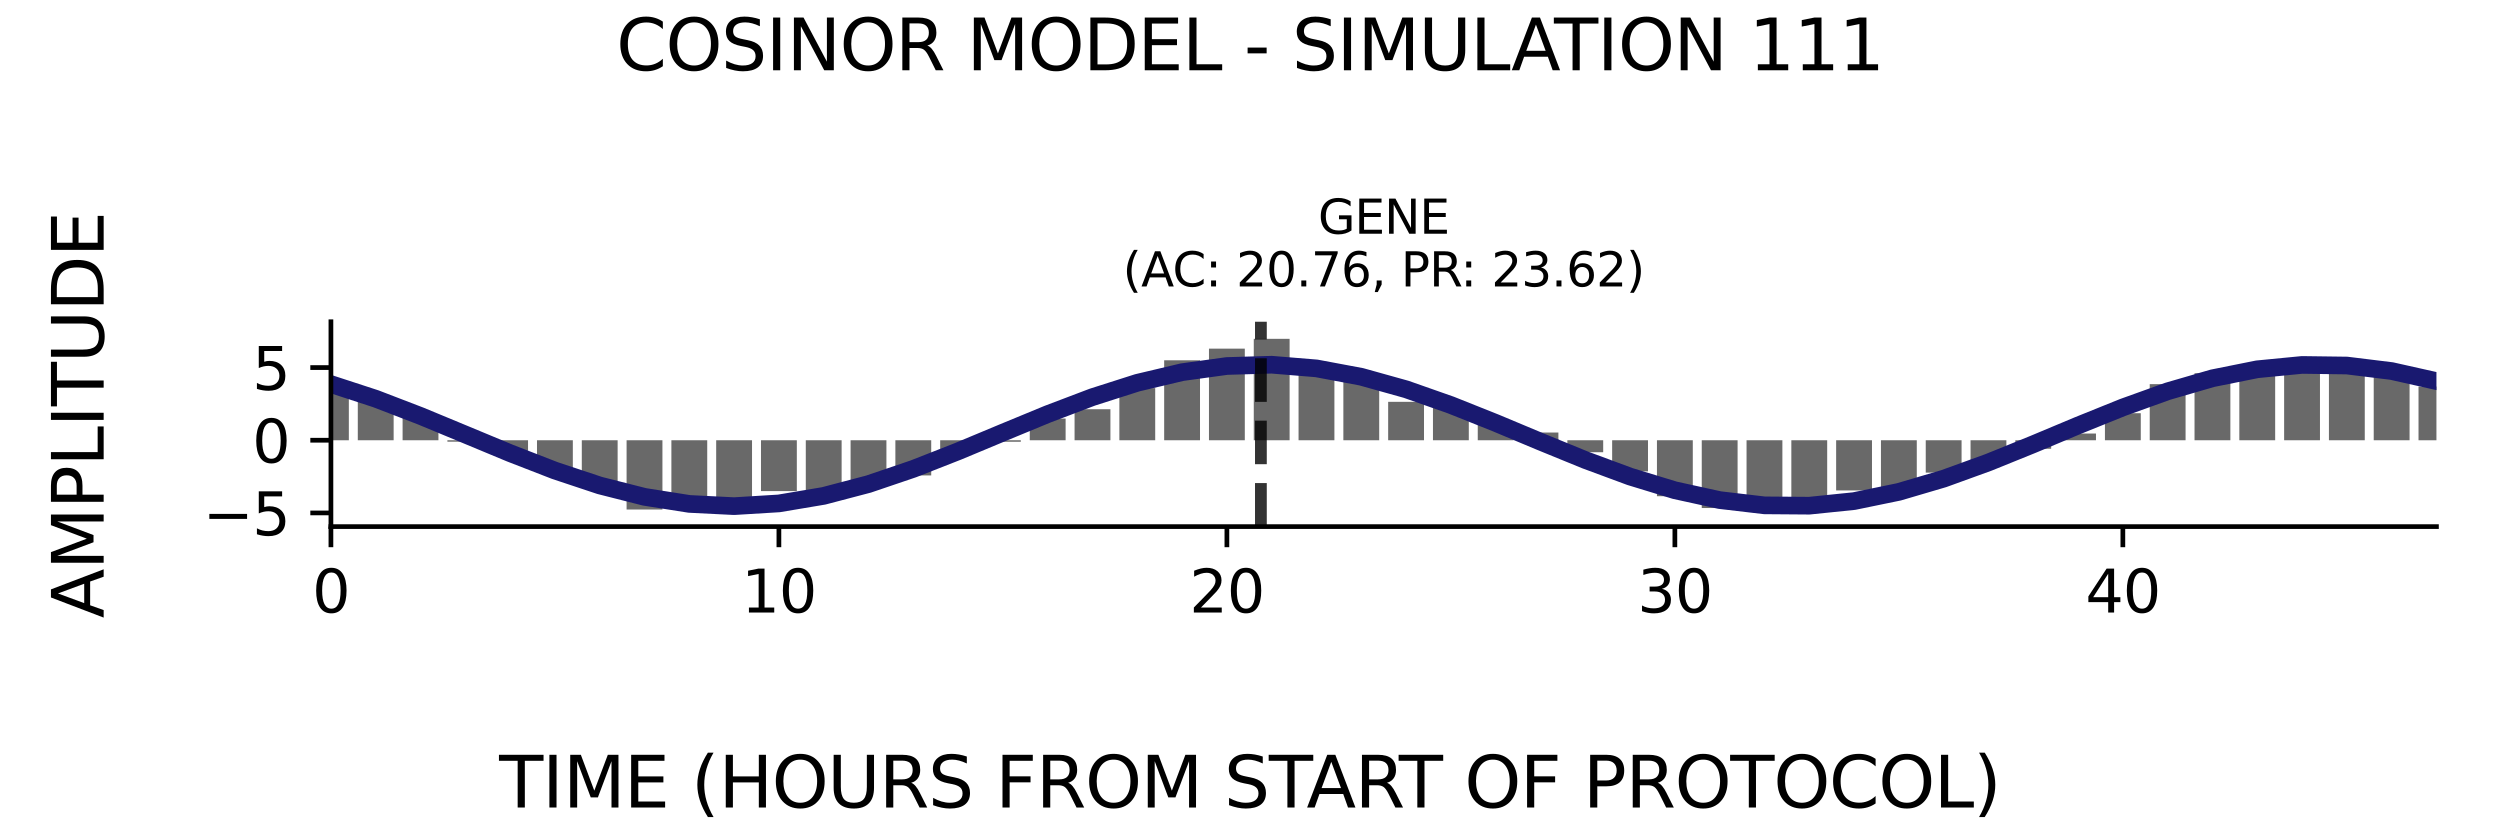 <?xml version="1.0" encoding="utf-8" standalone="no"?>
<!DOCTYPE svg PUBLIC "-//W3C//DTD SVG 1.1//EN"
  "http://www.w3.org/Graphics/SVG/1.1/DTD/svg11.dtd">
<svg xmlns:xlink="http://www.w3.org/1999/xlink" width="424.8pt" height="141.12pt" viewBox="0 0 424.8 141.12" xmlns="http://www.w3.org/2000/svg" version="1.1">
 <defs>
  <style type="text/css">*{stroke-linejoin: round; stroke-linecap: butt}</style>
 </defs>
 <g id="figure_1">
  <g id="patch_1">
   <path d="M 0 141.12 
L 424.8 141.12 
L 424.8 0 
L 0 0 
z
" style="fill: #ffffff"/>
  </g>
  <g id="axes_1">
   <g id="patch_2">
    <path d="M 56.23 89.48 
L 414 89.48 
L 414 54.672 
L 56.23 54.672 
z
" style="fill: #ffffff"/>
   </g>
   <g id="patch_3">
    <path d="M 53.185 74.807 
L 59.275 74.807 
L 59.275 65.65 
L 53.185 65.65 
z
" clip-path="url(#pfb794a024e)" style="fill: #696969"/>
   </g>
   <g id="patch_4">
    <path d="M 60.797 74.807 
L 66.887 74.807 
L 66.887 67.867 
L 60.797 67.867 
z
" clip-path="url(#pfb794a024e)" style="fill: #696969"/>
   </g>
   <g id="patch_5">
    <path d="M 68.409 74.807 
L 74.499 74.807 
L 74.499 70.364 
L 68.409 70.364 
z
" clip-path="url(#pfb794a024e)" style="fill: #696969"/>
   </g>
   <g id="patch_6">
    <path d="M 76.022 74.807 
L 82.111 74.807 
L 82.111 75.052 
L 76.022 75.052 
z
" clip-path="url(#pfb794a024e)" style="fill: #696969"/>
   </g>
   <g id="patch_7">
    <path d="M 83.634 74.807 
L 89.723 74.807 
L 89.723 76.61 
L 83.634 76.61 
z
" clip-path="url(#pfb794a024e)" style="fill: #696969"/>
   </g>
   <g id="patch_8">
    <path d="M 91.246 74.807 
L 97.335 74.807 
L 97.335 80.356 
L 91.246 80.356 
z
" clip-path="url(#pfb794a024e)" style="fill: #696969"/>
   </g>
   <g id="patch_9">
    <path d="M 98.858 74.807 
L 104.948 74.807 
L 104.948 82.602 
L 98.858 82.602 
z
" clip-path="url(#pfb794a024e)" style="fill: #696969"/>
   </g>
   <g id="patch_10">
    <path d="M 106.47 74.807 
L 112.56 74.807 
L 112.56 86.579 
L 106.47 86.579 
z
" clip-path="url(#pfb794a024e)" style="fill: #696969"/>
   </g>
   <g id="patch_11">
    <path d="M 114.082 74.807 
L 120.172 74.807 
L 120.172 86.06 
L 114.082 86.06 
z
" clip-path="url(#pfb794a024e)" style="fill: #696969"/>
   </g>
   <g id="patch_12">
    <path d="M 121.694 74.807 
L 127.784 74.807 
L 127.784 85.616 
L 121.694 85.616 
z
" clip-path="url(#pfb794a024e)" style="fill: #696969"/>
   </g>
   <g id="patch_13">
    <path d="M 129.306 74.807 
L 135.396 74.807 
L 135.396 83.447 
L 129.306 83.447 
z
" clip-path="url(#pfb794a024e)" style="fill: #696969"/>
   </g>
   <g id="patch_14">
    <path d="M 136.919 74.807 
L 143.008 74.807 
L 143.008 84.641 
L 136.919 84.641 
z
" clip-path="url(#pfb794a024e)" style="fill: #696969"/>
   </g>
   <g id="patch_15">
    <path d="M 144.531 74.807 
L 150.62 74.807 
L 150.62 81.793 
L 144.531 81.793 
z
" clip-path="url(#pfb794a024e)" style="fill: #696969"/>
   </g>
   <g id="patch_16">
    <path d="M 152.143 74.807 
L 158.233 74.807 
L 158.233 80.785 
L 152.143 80.785 
z
" clip-path="url(#pfb794a024e)" style="fill: #696969"/>
   </g>
   <g id="patch_17">
    <path d="M 159.755 74.807 
L 165.845 74.807 
L 165.845 76.437 
L 159.755 76.437 
z
" clip-path="url(#pfb794a024e)" style="fill: #696969"/>
   </g>
   <g id="patch_18">
    <path d="M 167.367 74.807 
L 173.457 74.807 
L 173.457 75.065 
L 167.367 75.065 
z
" clip-path="url(#pfb794a024e)" style="fill: #696969"/>
   </g>
   <g id="patch_19">
    <path d="M 174.979 74.807 
L 181.069 74.807 
L 181.069 71.119 
L 174.979 71.119 
z
" clip-path="url(#pfb794a024e)" style="fill: #696969"/>
   </g>
   <g id="patch_20">
    <path d="M 182.591 74.807 
L 188.681 74.807 
L 188.681 69.537 
L 182.591 69.537 
z
" clip-path="url(#pfb794a024e)" style="fill: #696969"/>
   </g>
   <g id="patch_21">
    <path d="M 190.203 74.807 
L 196.293 74.807 
L 196.293 65.946 
L 190.203 65.946 
z
" clip-path="url(#pfb794a024e)" style="fill: #696969"/>
   </g>
   <g id="patch_22">
    <path d="M 197.816 74.807 
L 203.905 74.807 
L 203.905 61.219 
L 197.816 61.219 
z
" clip-path="url(#pfb794a024e)" style="fill: #696969"/>
   </g>
   <g id="patch_23">
    <path d="M 205.428 74.807 
L 211.517 74.807 
L 211.517 59.242 
L 205.428 59.242 
z
" clip-path="url(#pfb794a024e)" style="fill: #696969"/>
   </g>
   <g id="patch_24">
    <path d="M 213.04 74.807 
L 219.13 74.807 
L 219.13 57.573 
L 213.04 57.573 
z
" clip-path="url(#pfb794a024e)" style="fill: #696969"/>
   </g>
   <g id="patch_25">
    <path d="M 220.652 74.807 
L 226.742 74.807 
L 226.742 62.723 
L 220.652 62.723 
z
" clip-path="url(#pfb794a024e)" style="fill: #696969"/>
   </g>
   <g id="patch_26">
    <path d="M 228.264 74.807 
L 234.354 74.807 
L 234.354 63.939 
L 228.264 63.939 
z
" clip-path="url(#pfb794a024e)" style="fill: #696969"/>
   </g>
   <g id="patch_27">
    <path d="M 235.876 74.807 
L 241.966 74.807 
L 241.966 68.28 
L 235.876 68.28 
z
" clip-path="url(#pfb794a024e)" style="fill: #696969"/>
   </g>
   <g id="patch_28">
    <path d="M 243.488 74.807 
L 249.578 74.807 
L 249.578 69.04 
L 243.488 69.04 
z
" clip-path="url(#pfb794a024e)" style="fill: #696969"/>
   </g>
   <g id="patch_29">
    <path d="M 251.1 74.807 
L 257.19 74.807 
L 257.19 71.904 
L 251.1 71.904 
z
" clip-path="url(#pfb794a024e)" style="fill: #696969"/>
   </g>
   <g id="patch_30">
    <path d="M 258.713 74.807 
L 264.802 74.807 
L 264.802 73.495 
L 258.713 73.495 
z
" clip-path="url(#pfb794a024e)" style="fill: #696969"/>
   </g>
   <g id="patch_31">
    <path d="M 266.325 74.807 
L 272.414 74.807 
L 272.414 76.842 
L 266.325 76.842 
z
" clip-path="url(#pfb794a024e)" style="fill: #696969"/>
   </g>
   <g id="patch_32">
    <path d="M 273.937 74.807 
L 280.027 74.807 
L 280.027 80.101 
L 273.937 80.101 
z
" clip-path="url(#pfb794a024e)" style="fill: #696969"/>
   </g>
   <g id="patch_33">
    <path d="M 281.549 74.807 
L 287.639 74.807 
L 287.639 84.317 
L 281.549 84.317 
z
" clip-path="url(#pfb794a024e)" style="fill: #696969"/>
   </g>
   <g id="patch_34">
    <path d="M 289.161 74.807 
L 295.251 74.807 
L 295.251 86.324 
L 289.161 86.324 
z
" clip-path="url(#pfb794a024e)" style="fill: #696969"/>
   </g>
   <g id="patch_35">
    <path d="M 296.773 74.807 
L 302.863 74.807 
L 302.863 85.98 
L 296.773 85.98 
z
" clip-path="url(#pfb794a024e)" style="fill: #696969"/>
   </g>
   <g id="patch_36">
    <path d="M 304.385 74.807 
L 310.475 74.807 
L 310.475 85.103 
L 304.385 85.103 
z
" clip-path="url(#pfb794a024e)" style="fill: #696969"/>
   </g>
   <g id="patch_37">
    <path d="M 311.997 74.807 
L 318.087 74.807 
L 318.087 83.334 
L 311.997 83.334 
z
" clip-path="url(#pfb794a024e)" style="fill: #696969"/>
   </g>
   <g id="patch_38">
    <path d="M 319.61 74.807 
L 325.699 74.807 
L 325.699 82.832 
L 319.61 82.832 
z
" clip-path="url(#pfb794a024e)" style="fill: #696969"/>
   </g>
   <g id="patch_39">
    <path d="M 327.222 74.807 
L 333.311 74.807 
L 333.311 80.309 
L 327.222 80.309 
z
" clip-path="url(#pfb794a024e)" style="fill: #696969"/>
   </g>
   <g id="patch_40">
    <path d="M 334.834 74.807 
L 340.924 74.807 
L 340.924 78.26 
L 334.834 78.26 
z
" clip-path="url(#pfb794a024e)" style="fill: #696969"/>
   </g>
   <g id="patch_41">
    <path d="M 342.446 74.807 
L 348.536 74.807 
L 348.536 76.255 
L 342.446 76.255 
z
" clip-path="url(#pfb794a024e)" style="fill: #696969"/>
   </g>
   <g id="patch_42">
    <path d="M 350.058 74.807 
L 356.148 74.807 
L 356.148 73.666 
L 350.058 73.666 
z
" clip-path="url(#pfb794a024e)" style="fill: #696969"/>
   </g>
   <g id="patch_43">
    <path d="M 357.67 74.807 
L 363.76 74.807 
L 363.76 70.214 
L 357.67 70.214 
z
" clip-path="url(#pfb794a024e)" style="fill: #696969"/>
   </g>
   <g id="patch_44">
    <path d="M 365.282 74.807 
L 371.372 74.807 
L 371.372 65.273 
L 365.282 65.273 
z
" clip-path="url(#pfb794a024e)" style="fill: #696969"/>
   </g>
   <g id="patch_45">
    <path d="M 372.895 74.807 
L 378.984 74.807 
L 378.984 63.417 
L 372.895 63.417 
z
" clip-path="url(#pfb794a024e)" style="fill: #696969"/>
   </g>
   <g id="patch_46">
    <path d="M 380.507 74.807 
L 386.596 74.807 
L 386.596 63.36 
L 380.507 63.36 
z
" clip-path="url(#pfb794a024e)" style="fill: #696969"/>
   </g>
   <g id="patch_47">
    <path d="M 388.119 74.807 
L 394.208 74.807 
L 394.208 63.048 
L 388.119 63.048 
z
" clip-path="url(#pfb794a024e)" style="fill: #696969"/>
   </g>
   <g id="patch_48">
    <path d="M 395.731 74.807 
L 401.821 74.807 
L 401.821 63.182 
L 395.731 63.182 
z
" clip-path="url(#pfb794a024e)" style="fill: #696969"/>
   </g>
   <g id="patch_49">
    <path d="M 403.343 74.807 
L 409.433 74.807 
L 409.433 63.633 
L 403.343 63.633 
z
" clip-path="url(#pfb794a024e)" style="fill: #696969"/>
   </g>
   <g id="patch_50">
    <path d="M 410.955 74.807 
L 417.045 74.807 
L 417.045 65.679 
L 410.955 65.679 
z
" clip-path="url(#pfb794a024e)" style="fill: #696969"/>
   </g>
   <g id="matplotlib.axis_1">
    <g id="xtick_1">
     <g id="line2d_1">
      <defs>
       <path id="m798e04ff6f" d="M 0 0 
L 0 3.5 
" style="stroke: #000000; stroke-width: 0.8"/>
      </defs>
      <g>
       <use xlink:href="#m798e04ff6f" x="56.23" y="89.48" style="stroke: #000000; stroke-width: 0.8"/>
      </g>
     </g>
     <g id="text_1">
      <!-- 0 -->
      <g transform="translate(53.049 104.078) scale(0.1 -0.1)">
       <defs>
        <path id="DejaVuSans-30" d="M 2034 4250 
Q 1547 4250 1301 3770 
Q 1056 3291 1056 2328 
Q 1056 1369 1301 889 
Q 1547 409 2034 409 
Q 2525 409 2770 889 
Q 3016 1369 3016 2328 
Q 3016 3291 2770 3770 
Q 2525 4250 2034 4250 
z
M 2034 4750 
Q 2819 4750 3233 4129 
Q 3647 3509 3647 2328 
Q 3647 1150 3233 529 
Q 2819 -91 2034 -91 
Q 1250 -91 836 529 
Q 422 1150 422 2328 
Q 422 3509 836 4129 
Q 1250 4750 2034 4750 
z
" transform="scale(0.016)"/>
       </defs>
       <use xlink:href="#DejaVuSans-30"/>
      </g>
     </g>
    </g>
    <g id="xtick_2">
     <g id="line2d_2">
      <g>
       <use xlink:href="#m798e04ff6f" x="132.351" y="89.48" style="stroke: #000000; stroke-width: 0.8"/>
      </g>
     </g>
     <g id="text_2">
      <!-- 10 -->
      <g transform="translate(125.989 104.078) scale(0.1 -0.1)">
       <defs>
        <path id="DejaVuSans-31" d="M 794 531 
L 1825 531 
L 1825 4091 
L 703 3866 
L 703 4441 
L 1819 4666 
L 2450 4666 
L 2450 531 
L 3481 531 
L 3481 0 
L 794 0 
L 794 531 
z
" transform="scale(0.016)"/>
       </defs>
       <use xlink:href="#DejaVuSans-31"/>
       <use xlink:href="#DejaVuSans-30" x="63.623"/>
      </g>
     </g>
    </g>
    <g id="xtick_3">
     <g id="line2d_3">
      <g>
       <use xlink:href="#m798e04ff6f" x="208.473" y="89.48" style="stroke: #000000; stroke-width: 0.8"/>
      </g>
     </g>
     <g id="text_3">
      <!-- 20 -->
      <g transform="translate(202.11 104.078) scale(0.1 -0.1)">
       <defs>
        <path id="DejaVuSans-32" d="M 1228 531 
L 3431 531 
L 3431 0 
L 469 0 
L 469 531 
Q 828 903 1448 1529 
Q 2069 2156 2228 2338 
Q 2531 2678 2651 2914 
Q 2772 3150 2772 3378 
Q 2772 3750 2511 3984 
Q 2250 4219 1831 4219 
Q 1534 4219 1204 4116 
Q 875 4013 500 3803 
L 500 4441 
Q 881 4594 1212 4672 
Q 1544 4750 1819 4750 
Q 2544 4750 2975 4387 
Q 3406 4025 3406 3419 
Q 3406 3131 3298 2873 
Q 3191 2616 2906 2266 
Q 2828 2175 2409 1742 
Q 1991 1309 1228 531 
z
" transform="scale(0.016)"/>
       </defs>
       <use xlink:href="#DejaVuSans-32"/>
       <use xlink:href="#DejaVuSans-30" x="63.623"/>
      </g>
     </g>
    </g>
    <g id="xtick_4">
     <g id="line2d_4">
      <g>
       <use xlink:href="#m798e04ff6f" x="284.594" y="89.48" style="stroke: #000000; stroke-width: 0.8"/>
      </g>
     </g>
     <g id="text_4">
      <!-- 30 -->
      <g transform="translate(278.231 104.078) scale(0.1 -0.1)">
       <defs>
        <path id="DejaVuSans-33" d="M 2597 2516 
Q 3050 2419 3304 2112 
Q 3559 1806 3559 1356 
Q 3559 666 3084 287 
Q 2609 -91 1734 -91 
Q 1441 -91 1130 -33 
Q 819 25 488 141 
L 488 750 
Q 750 597 1062 519 
Q 1375 441 1716 441 
Q 2309 441 2620 675 
Q 2931 909 2931 1356 
Q 2931 1769 2642 2001 
Q 2353 2234 1838 2234 
L 1294 2234 
L 1294 2753 
L 1863 2753 
Q 2328 2753 2575 2939 
Q 2822 3125 2822 3475 
Q 2822 3834 2567 4026 
Q 2313 4219 1838 4219 
Q 1578 4219 1281 4162 
Q 984 4106 628 3988 
L 628 4550 
Q 988 4650 1302 4700 
Q 1616 4750 1894 4750 
Q 2613 4750 3031 4423 
Q 3450 4097 3450 3541 
Q 3450 3153 3228 2886 
Q 3006 2619 2597 2516 
z
" transform="scale(0.016)"/>
       </defs>
       <use xlink:href="#DejaVuSans-33"/>
       <use xlink:href="#DejaVuSans-30" x="63.623"/>
      </g>
     </g>
    </g>
    <g id="xtick_5">
     <g id="line2d_5">
      <g>
       <use xlink:href="#m798e04ff6f" x="360.715" y="89.48" style="stroke: #000000; stroke-width: 0.8"/>
      </g>
     </g>
     <g id="text_5">
      <!-- 40 -->
      <g transform="translate(354.353 104.078) scale(0.1 -0.1)">
       <defs>
        <path id="DejaVuSans-34" d="M 2419 4116 
L 825 1625 
L 2419 1625 
L 2419 4116 
z
M 2253 4666 
L 3047 4666 
L 3047 1625 
L 3713 1625 
L 3713 1100 
L 3047 1100 
L 3047 0 
L 2419 0 
L 2419 1100 
L 313 1100 
L 313 1709 
L 2253 4666 
z
" transform="scale(0.016)"/>
       </defs>
       <use xlink:href="#DejaVuSans-34"/>
       <use xlink:href="#DejaVuSans-30" x="63.623"/>
      </g>
     </g>
    </g>
   </g>
   <g id="matplotlib.axis_2">
    <g id="ytick_1">
     <g id="line2d_6">
      <defs>
       <path id="md021c856f5" d="M 0 0 
L -3.5 0 
" style="stroke: #000000; stroke-width: 0.8"/>
      </defs>
      <g>
       <use xlink:href="#md021c856f5" x="56.23" y="87.158" style="stroke: #000000; stroke-width: 0.8"/>
      </g>
     </g>
     <g id="text_6">
      <!-- −5 -->
      <g transform="translate(34.488 90.957) scale(0.1 -0.1)">
       <defs>
        <path id="DejaVuSans-2212" d="M 678 2272 
L 4684 2272 
L 4684 1741 
L 678 1741 
L 678 2272 
z
" transform="scale(0.016)"/>
        <path id="DejaVuSans-35" d="M 691 4666 
L 3169 4666 
L 3169 4134 
L 1269 4134 
L 1269 2991 
Q 1406 3038 1543 3061 
Q 1681 3084 1819 3084 
Q 2600 3084 3056 2656 
Q 3513 2228 3513 1497 
Q 3513 744 3044 326 
Q 2575 -91 1722 -91 
Q 1428 -91 1123 -41 
Q 819 9 494 109 
L 494 744 
Q 775 591 1075 516 
Q 1375 441 1709 441 
Q 2250 441 2565 725 
Q 2881 1009 2881 1497 
Q 2881 1984 2565 2268 
Q 2250 2553 1709 2553 
Q 1456 2553 1204 2497 
Q 953 2441 691 2322 
L 691 4666 
z
" transform="scale(0.016)"/>
       </defs>
       <use xlink:href="#DejaVuSans-2212"/>
       <use xlink:href="#DejaVuSans-35" x="83.789"/>
      </g>
     </g>
    </g>
    <g id="ytick_2">
     <g id="line2d_7">
      <g>
       <use xlink:href="#md021c856f5" x="56.23" y="74.807" style="stroke: #000000; stroke-width: 0.8"/>
      </g>
     </g>
     <g id="text_7">
      <!-- 0 -->
      <g transform="translate(42.867 78.606) scale(0.1 -0.1)">
       <use xlink:href="#DejaVuSans-30"/>
      </g>
     </g>
    </g>
    <g id="ytick_3">
     <g id="line2d_8">
      <g>
       <use xlink:href="#md021c856f5" x="56.23" y="62.456" style="stroke: #000000; stroke-width: 0.8"/>
      </g>
     </g>
     <g id="text_8">
      <!-- 5 -->
      <g transform="translate(42.867 66.256) scale(0.1 -0.1)">
       <use xlink:href="#DejaVuSans-35"/>
      </g>
     </g>
    </g>
   </g>
   <g id="line2d_9">
    <path d="M 56.23 65.266 
L 63.842 67.753 
L 71.454 70.679 
L 79.066 73.836 
L 86.679 77.003 
L 94.291 79.957 
L 101.903 82.491 
L 109.515 84.425 
L 117.127 85.625 
L 124.739 86.005 
L 132.351 85.54 
L 139.963 84.26 
L 147.576 82.258 
L 155.188 79.672 
L 162.8 76.687 
L 170.412 73.51 
L 178.024 70.367 
L 185.636 67.477 
L 193.248 65.045 
L 200.86 63.241 
L 208.473 62.192 
L 216.085 61.972 
L 223.697 62.597 
L 231.309 64.022 
L 238.921 66.148 
L 246.533 68.824 
L 254.145 71.863 
L 261.757 75.05 
L 269.37 78.162 
L 276.982 80.98 
L 284.594 83.305 
L 292.206 84.974 
L 299.818 85.869 
L 307.43 85.928 
L 315.042 85.146 
L 322.654 83.578 
L 330.267 81.335 
L 337.879 78.574 
L 345.491 75.49 
L 353.103 72.3 
L 360.715 69.227 
L 368.327 66.489 
L 375.939 64.277 
L 383.551 62.748 
L 391.164 62.009 
L 398.776 62.111 
L 406.388 63.048 
L 414 64.754 
" clip-path="url(#pfb794a024e)" style="fill: none; stroke: #191970; stroke-width: 3; stroke-linecap: square"/>
   </g>
   <g id="line2d_10">
    <path d="M 214.251 89.48 
L 214.251 54.672 
" clip-path="url(#pfb794a024e)" style="fill: none; stroke-dasharray: 7.4,3.2; stroke-dashoffset: 0; stroke: #000000; stroke-opacity: 0.8; stroke-width: 2"/>
   </g>
   <g id="patch_51">
    <path d="M 56.23 89.48 
L 56.23 54.672 
" style="fill: none; stroke: #000000; stroke-width: 0.8; stroke-linejoin: miter; stroke-linecap: square"/>
   </g>
   <g id="patch_52">
    <path d="M 56.23 89.48 
L 414 89.48 
" style="fill: none; stroke: #000000; stroke-width: 0.8; stroke-linejoin: miter; stroke-linecap: square"/>
   </g>
   <g id="text_9">
    <!-- GENE -->
    <g transform="translate(223.968 39.714) scale(0.08 -0.08)">
     <defs>
      <path id="DejaVuSans-47" d="M 3809 666 
L 3809 1919 
L 2778 1919 
L 2778 2438 
L 4434 2438 
L 4434 434 
Q 4069 175 3628 42 
Q 3188 -91 2688 -91 
Q 1594 -91 976 548 
Q 359 1188 359 2328 
Q 359 3472 976 4111 
Q 1594 4750 2688 4750 
Q 3144 4750 3555 4637 
Q 3966 4525 4313 4306 
L 4313 3634 
Q 3963 3931 3569 4081 
Q 3175 4231 2741 4231 
Q 1884 4231 1454 3753 
Q 1025 3275 1025 2328 
Q 1025 1384 1454 906 
Q 1884 428 2741 428 
Q 3075 428 3337 486 
Q 3600 544 3809 666 
z
" transform="scale(0.016)"/>
      <path id="DejaVuSans-45" d="M 628 4666 
L 3578 4666 
L 3578 4134 
L 1259 4134 
L 1259 2753 
L 3481 2753 
L 3481 2222 
L 1259 2222 
L 1259 531 
L 3634 531 
L 3634 0 
L 628 0 
L 628 4666 
z
" transform="scale(0.016)"/>
      <path id="DejaVuSans-4e" d="M 628 4666 
L 1478 4666 
L 3547 763 
L 3547 4666 
L 4159 4666 
L 4159 0 
L 3309 0 
L 1241 3903 
L 1241 0 
L 628 0 
L 628 4666 
z
" transform="scale(0.016)"/>
     </defs>
     <use xlink:href="#DejaVuSans-47"/>
     <use xlink:href="#DejaVuSans-45" x="77.49"/>
     <use xlink:href="#DejaVuSans-4e" x="140.674"/>
     <use xlink:href="#DejaVuSans-45" x="215.479"/>
    </g>
    <!-- (AC: 20.76, PR: 23.62) -->
    <g transform="translate(190.786 48.672) scale(0.08 -0.08)">
     <defs>
      <path id="DejaVuSans-28" d="M 1984 4856 
Q 1566 4138 1362 3434 
Q 1159 2731 1159 2009 
Q 1159 1288 1364 580 
Q 1569 -128 1984 -844 
L 1484 -844 
Q 1016 -109 783 600 
Q 550 1309 550 2009 
Q 550 2706 781 3412 
Q 1013 4119 1484 4856 
L 1984 4856 
z
" transform="scale(0.016)"/>
      <path id="DejaVuSans-41" d="M 2188 4044 
L 1331 1722 
L 3047 1722 
L 2188 4044 
z
M 1831 4666 
L 2547 4666 
L 4325 0 
L 3669 0 
L 3244 1197 
L 1141 1197 
L 716 0 
L 50 0 
L 1831 4666 
z
" transform="scale(0.016)"/>
      <path id="DejaVuSans-43" d="M 4122 4306 
L 4122 3641 
Q 3803 3938 3442 4084 
Q 3081 4231 2675 4231 
Q 1875 4231 1450 3742 
Q 1025 3253 1025 2328 
Q 1025 1406 1450 917 
Q 1875 428 2675 428 
Q 3081 428 3442 575 
Q 3803 722 4122 1019 
L 4122 359 
Q 3791 134 3420 21 
Q 3050 -91 2638 -91 
Q 1578 -91 968 557 
Q 359 1206 359 2328 
Q 359 3453 968 4101 
Q 1578 4750 2638 4750 
Q 3056 4750 3426 4639 
Q 3797 4528 4122 4306 
z
" transform="scale(0.016)"/>
      <path id="DejaVuSans-3a" d="M 750 794 
L 1409 794 
L 1409 0 
L 750 0 
L 750 794 
z
M 750 3309 
L 1409 3309 
L 1409 2516 
L 750 2516 
L 750 3309 
z
" transform="scale(0.016)"/>
      <path id="DejaVuSans-20" transform="scale(0.016)"/>
      <path id="DejaVuSans-2e" d="M 684 794 
L 1344 794 
L 1344 0 
L 684 0 
L 684 794 
z
" transform="scale(0.016)"/>
      <path id="DejaVuSans-37" d="M 525 4666 
L 3525 4666 
L 3525 4397 
L 1831 0 
L 1172 0 
L 2766 4134 
L 525 4134 
L 525 4666 
z
" transform="scale(0.016)"/>
      <path id="DejaVuSans-36" d="M 2113 2584 
Q 1688 2584 1439 2293 
Q 1191 2003 1191 1497 
Q 1191 994 1439 701 
Q 1688 409 2113 409 
Q 2538 409 2786 701 
Q 3034 994 3034 1497 
Q 3034 2003 2786 2293 
Q 2538 2584 2113 2584 
z
M 3366 4563 
L 3366 3988 
Q 3128 4100 2886 4159 
Q 2644 4219 2406 4219 
Q 1781 4219 1451 3797 
Q 1122 3375 1075 2522 
Q 1259 2794 1537 2939 
Q 1816 3084 2150 3084 
Q 2853 3084 3261 2657 
Q 3669 2231 3669 1497 
Q 3669 778 3244 343 
Q 2819 -91 2113 -91 
Q 1303 -91 875 529 
Q 447 1150 447 2328 
Q 447 3434 972 4092 
Q 1497 4750 2381 4750 
Q 2619 4750 2861 4703 
Q 3103 4656 3366 4563 
z
" transform="scale(0.016)"/>
      <path id="DejaVuSans-2c" d="M 750 794 
L 1409 794 
L 1409 256 
L 897 -744 
L 494 -744 
L 750 256 
L 750 794 
z
" transform="scale(0.016)"/>
      <path id="DejaVuSans-50" d="M 1259 4147 
L 1259 2394 
L 2053 2394 
Q 2494 2394 2734 2622 
Q 2975 2850 2975 3272 
Q 2975 3691 2734 3919 
Q 2494 4147 2053 4147 
L 1259 4147 
z
M 628 4666 
L 2053 4666 
Q 2838 4666 3239 4311 
Q 3641 3956 3641 3272 
Q 3641 2581 3239 2228 
Q 2838 1875 2053 1875 
L 1259 1875 
L 1259 0 
L 628 0 
L 628 4666 
z
" transform="scale(0.016)"/>
      <path id="DejaVuSans-52" d="M 2841 2188 
Q 3044 2119 3236 1894 
Q 3428 1669 3622 1275 
L 4263 0 
L 3584 0 
L 2988 1197 
Q 2756 1666 2539 1819 
Q 2322 1972 1947 1972 
L 1259 1972 
L 1259 0 
L 628 0 
L 628 4666 
L 2053 4666 
Q 2853 4666 3247 4331 
Q 3641 3997 3641 3322 
Q 3641 2881 3436 2590 
Q 3231 2300 2841 2188 
z
M 1259 4147 
L 1259 2491 
L 2053 2491 
Q 2509 2491 2742 2702 
Q 2975 2913 2975 3322 
Q 2975 3731 2742 3939 
Q 2509 4147 2053 4147 
L 1259 4147 
z
" transform="scale(0.016)"/>
      <path id="DejaVuSans-29" d="M 513 4856 
L 1013 4856 
Q 1481 4119 1714 3412 
Q 1947 2706 1947 2009 
Q 1947 1309 1714 600 
Q 1481 -109 1013 -844 
L 513 -844 
Q 928 -128 1133 580 
Q 1338 1288 1338 2009 
Q 1338 2731 1133 3434 
Q 928 4138 513 4856 
z
" transform="scale(0.016)"/>
     </defs>
     <use xlink:href="#DejaVuSans-28"/>
     <use xlink:href="#DejaVuSans-41" x="39.014"/>
     <use xlink:href="#DejaVuSans-43" x="105.672"/>
     <use xlink:href="#DejaVuSans-3a" x="175.496"/>
     <use xlink:href="#DejaVuSans-20" x="209.188"/>
     <use xlink:href="#DejaVuSans-32" x="240.975"/>
     <use xlink:href="#DejaVuSans-30" x="304.598"/>
     <use xlink:href="#DejaVuSans-2e" x="368.221"/>
     <use xlink:href="#DejaVuSans-37" x="400.008"/>
     <use xlink:href="#DejaVuSans-36" x="463.631"/>
     <use xlink:href="#DejaVuSans-2c" x="527.254"/>
     <use xlink:href="#DejaVuSans-20" x="559.041"/>
     <use xlink:href="#DejaVuSans-50" x="590.828"/>
     <use xlink:href="#DejaVuSans-52" x="651.131"/>
     <use xlink:href="#DejaVuSans-3a" x="717.488"/>
     <use xlink:href="#DejaVuSans-20" x="751.18"/>
     <use xlink:href="#DejaVuSans-32" x="782.967"/>
     <use xlink:href="#DejaVuSans-33" x="846.59"/>
     <use xlink:href="#DejaVuSans-2e" x="910.213"/>
     <use xlink:href="#DejaVuSans-36" x="942"/>
     <use xlink:href="#DejaVuSans-32" x="1005.623"/>
     <use xlink:href="#DejaVuSans-29" x="1069.246"/>
    </g>
   </g>
  </g>
  <g id="text_10">
   <!-- COSINOR MODEL - SIMULATION 111 -->
   <g transform="translate(104.717 11.941) scale(0.12 -0.12)">
    <defs>
     <path id="DejaVuSans-4f" d="M 2522 4238 
Q 1834 4238 1429 3725 
Q 1025 3213 1025 2328 
Q 1025 1447 1429 934 
Q 1834 422 2522 422 
Q 3209 422 3611 934 
Q 4013 1447 4013 2328 
Q 4013 3213 3611 3725 
Q 3209 4238 2522 4238 
z
M 2522 4750 
Q 3503 4750 4090 4092 
Q 4678 3434 4678 2328 
Q 4678 1225 4090 567 
Q 3503 -91 2522 -91 
Q 1538 -91 948 565 
Q 359 1222 359 2328 
Q 359 3434 948 4092 
Q 1538 4750 2522 4750 
z
" transform="scale(0.016)"/>
     <path id="DejaVuSans-53" d="M 3425 4513 
L 3425 3897 
Q 3066 4069 2747 4153 
Q 2428 4238 2131 4238 
Q 1616 4238 1336 4038 
Q 1056 3838 1056 3469 
Q 1056 3159 1242 3001 
Q 1428 2844 1947 2747 
L 2328 2669 
Q 3034 2534 3370 2195 
Q 3706 1856 3706 1288 
Q 3706 609 3251 259 
Q 2797 -91 1919 -91 
Q 1588 -91 1214 -16 
Q 841 59 441 206 
L 441 856 
Q 825 641 1194 531 
Q 1563 422 1919 422 
Q 2459 422 2753 634 
Q 3047 847 3047 1241 
Q 3047 1584 2836 1778 
Q 2625 1972 2144 2069 
L 1759 2144 
Q 1053 2284 737 2584 
Q 422 2884 422 3419 
Q 422 4038 858 4394 
Q 1294 4750 2059 4750 
Q 2388 4750 2728 4690 
Q 3069 4631 3425 4513 
z
" transform="scale(0.016)"/>
     <path id="DejaVuSans-49" d="M 628 4666 
L 1259 4666 
L 1259 0 
L 628 0 
L 628 4666 
z
" transform="scale(0.016)"/>
     <path id="DejaVuSans-4d" d="M 628 4666 
L 1569 4666 
L 2759 1491 
L 3956 4666 
L 4897 4666 
L 4897 0 
L 4281 0 
L 4281 4097 
L 3078 897 
L 2444 897 
L 1241 4097 
L 1241 0 
L 628 0 
L 628 4666 
z
" transform="scale(0.016)"/>
     <path id="DejaVuSans-44" d="M 1259 4147 
L 1259 519 
L 2022 519 
Q 2988 519 3436 956 
Q 3884 1394 3884 2338 
Q 3884 3275 3436 3711 
Q 2988 4147 2022 4147 
L 1259 4147 
z
M 628 4666 
L 1925 4666 
Q 3281 4666 3915 4102 
Q 4550 3538 4550 2338 
Q 4550 1131 3912 565 
Q 3275 0 1925 0 
L 628 0 
L 628 4666 
z
" transform="scale(0.016)"/>
     <path id="DejaVuSans-4c" d="M 628 4666 
L 1259 4666 
L 1259 531 
L 3531 531 
L 3531 0 
L 628 0 
L 628 4666 
z
" transform="scale(0.016)"/>
     <path id="DejaVuSans-2d" d="M 313 2009 
L 1997 2009 
L 1997 1497 
L 313 1497 
L 313 2009 
z
" transform="scale(0.016)"/>
     <path id="DejaVuSans-55" d="M 556 4666 
L 1191 4666 
L 1191 1831 
Q 1191 1081 1462 751 
Q 1734 422 2344 422 
Q 2950 422 3222 751 
Q 3494 1081 3494 1831 
L 3494 4666 
L 4128 4666 
L 4128 1753 
Q 4128 841 3676 375 
Q 3225 -91 2344 -91 
Q 1459 -91 1007 375 
Q 556 841 556 1753 
L 556 4666 
z
" transform="scale(0.016)"/>
     <path id="DejaVuSans-54" d="M -19 4666 
L 3928 4666 
L 3928 4134 
L 2272 4134 
L 2272 0 
L 1638 0 
L 1638 4134 
L -19 4134 
L -19 4666 
z
" transform="scale(0.016)"/>
    </defs>
    <use xlink:href="#DejaVuSans-43"/>
    <use xlink:href="#DejaVuSans-4f" x="69.824"/>
    <use xlink:href="#DejaVuSans-53" x="148.535"/>
    <use xlink:href="#DejaVuSans-49" x="212.012"/>
    <use xlink:href="#DejaVuSans-4e" x="241.504"/>
    <use xlink:href="#DejaVuSans-4f" x="316.309"/>
    <use xlink:href="#DejaVuSans-52" x="395.02"/>
    <use xlink:href="#DejaVuSans-20" x="464.502"/>
    <use xlink:href="#DejaVuSans-4d" x="496.289"/>
    <use xlink:href="#DejaVuSans-4f" x="582.568"/>
    <use xlink:href="#DejaVuSans-44" x="661.279"/>
    <use xlink:href="#DejaVuSans-45" x="738.281"/>
    <use xlink:href="#DejaVuSans-4c" x="801.465"/>
    <use xlink:href="#DejaVuSans-20" x="857.178"/>
    <use xlink:href="#DejaVuSans-2d" x="888.965"/>
    <use xlink:href="#DejaVuSans-20" x="925.049"/>
    <use xlink:href="#DejaVuSans-53" x="956.836"/>
    <use xlink:href="#DejaVuSans-49" x="1020.312"/>
    <use xlink:href="#DejaVuSans-4d" x="1049.805"/>
    <use xlink:href="#DejaVuSans-55" x="1136.084"/>
    <use xlink:href="#DejaVuSans-4c" x="1209.277"/>
    <use xlink:href="#DejaVuSans-41" x="1267.24"/>
    <use xlink:href="#DejaVuSans-54" x="1327.898"/>
    <use xlink:href="#DejaVuSans-49" x="1388.982"/>
    <use xlink:href="#DejaVuSans-4f" x="1418.475"/>
    <use xlink:href="#DejaVuSans-4e" x="1497.186"/>
    <use xlink:href="#DejaVuSans-20" x="1571.99"/>
    <use xlink:href="#DejaVuSans-31" x="1603.777"/>
    <use xlink:href="#DejaVuSans-31" x="1667.4"/>
    <use xlink:href="#DejaVuSans-31" x="1731.023"/>
   </g>
  </g>
  <g id="text_11">
   <!-- TIME (HOURS FROM START OF PROTOCOL) -->
   <g transform="translate(84.817 137.213) scale(0.12 -0.12)">
    <defs>
     <path id="DejaVuSans-48" d="M 628 4666 
L 1259 4666 
L 1259 2753 
L 3553 2753 
L 3553 4666 
L 4184 4666 
L 4184 0 
L 3553 0 
L 3553 2222 
L 1259 2222 
L 1259 0 
L 628 0 
L 628 4666 
z
" transform="scale(0.016)"/>
     <path id="DejaVuSans-46" d="M 628 4666 
L 3309 4666 
L 3309 4134 
L 1259 4134 
L 1259 2759 
L 3109 2759 
L 3109 2228 
L 1259 2228 
L 1259 0 
L 628 0 
L 628 4666 
z
" transform="scale(0.016)"/>
    </defs>
    <use xlink:href="#DejaVuSans-54"/>
    <use xlink:href="#DejaVuSans-49" x="61.084"/>
    <use xlink:href="#DejaVuSans-4d" x="90.576"/>
    <use xlink:href="#DejaVuSans-45" x="176.855"/>
    <use xlink:href="#DejaVuSans-20" x="240.039"/>
    <use xlink:href="#DejaVuSans-28" x="271.826"/>
    <use xlink:href="#DejaVuSans-48" x="310.84"/>
    <use xlink:href="#DejaVuSans-4f" x="386.035"/>
    <use xlink:href="#DejaVuSans-55" x="464.746"/>
    <use xlink:href="#DejaVuSans-52" x="537.939"/>
    <use xlink:href="#DejaVuSans-53" x="607.422"/>
    <use xlink:href="#DejaVuSans-20" x="670.898"/>
    <use xlink:href="#DejaVuSans-46" x="702.686"/>
    <use xlink:href="#DejaVuSans-52" x="760.205"/>
    <use xlink:href="#DejaVuSans-4f" x="829.688"/>
    <use xlink:href="#DejaVuSans-4d" x="908.398"/>
    <use xlink:href="#DejaVuSans-20" x="994.678"/>
    <use xlink:href="#DejaVuSans-53" x="1026.465"/>
    <use xlink:href="#DejaVuSans-54" x="1089.941"/>
    <use xlink:href="#DejaVuSans-41" x="1143.275"/>
    <use xlink:href="#DejaVuSans-52" x="1211.684"/>
    <use xlink:href="#DejaVuSans-54" x="1273.916"/>
    <use xlink:href="#DejaVuSans-20" x="1335"/>
    <use xlink:href="#DejaVuSans-4f" x="1366.787"/>
    <use xlink:href="#DejaVuSans-46" x="1445.498"/>
    <use xlink:href="#DejaVuSans-20" x="1503.018"/>
    <use xlink:href="#DejaVuSans-50" x="1534.805"/>
    <use xlink:href="#DejaVuSans-52" x="1595.107"/>
    <use xlink:href="#DejaVuSans-4f" x="1664.59"/>
    <use xlink:href="#DejaVuSans-54" x="1743.301"/>
    <use xlink:href="#DejaVuSans-4f" x="1804.385"/>
    <use xlink:href="#DejaVuSans-43" x="1883.096"/>
    <use xlink:href="#DejaVuSans-4f" x="1952.92"/>
    <use xlink:href="#DejaVuSans-4c" x="2031.631"/>
    <use xlink:href="#DejaVuSans-29" x="2087.344"/>
   </g>
  </g>
  <g id="text_12">
   <!-- AMPLITUDE -->
   <g transform="translate(17.614 105.039) rotate(-90) scale(0.12 -0.12)">
    <use xlink:href="#DejaVuSans-41"/>
    <use xlink:href="#DejaVuSans-4d" x="68.408"/>
    <use xlink:href="#DejaVuSans-50" x="154.688"/>
    <use xlink:href="#DejaVuSans-4c" x="214.99"/>
    <use xlink:href="#DejaVuSans-49" x="270.703"/>
    <use xlink:href="#DejaVuSans-54" x="300.195"/>
    <use xlink:href="#DejaVuSans-55" x="361.279"/>
    <use xlink:href="#DejaVuSans-44" x="434.473"/>
    <use xlink:href="#DejaVuSans-45" x="511.475"/>
   </g>
  </g>
 </g>
 <defs>
  <clipPath id="pfb794a024e">
   <rect x="56.23" y="54.672" width="357.77" height="34.808"/>
  </clipPath>
 </defs>
</svg>
